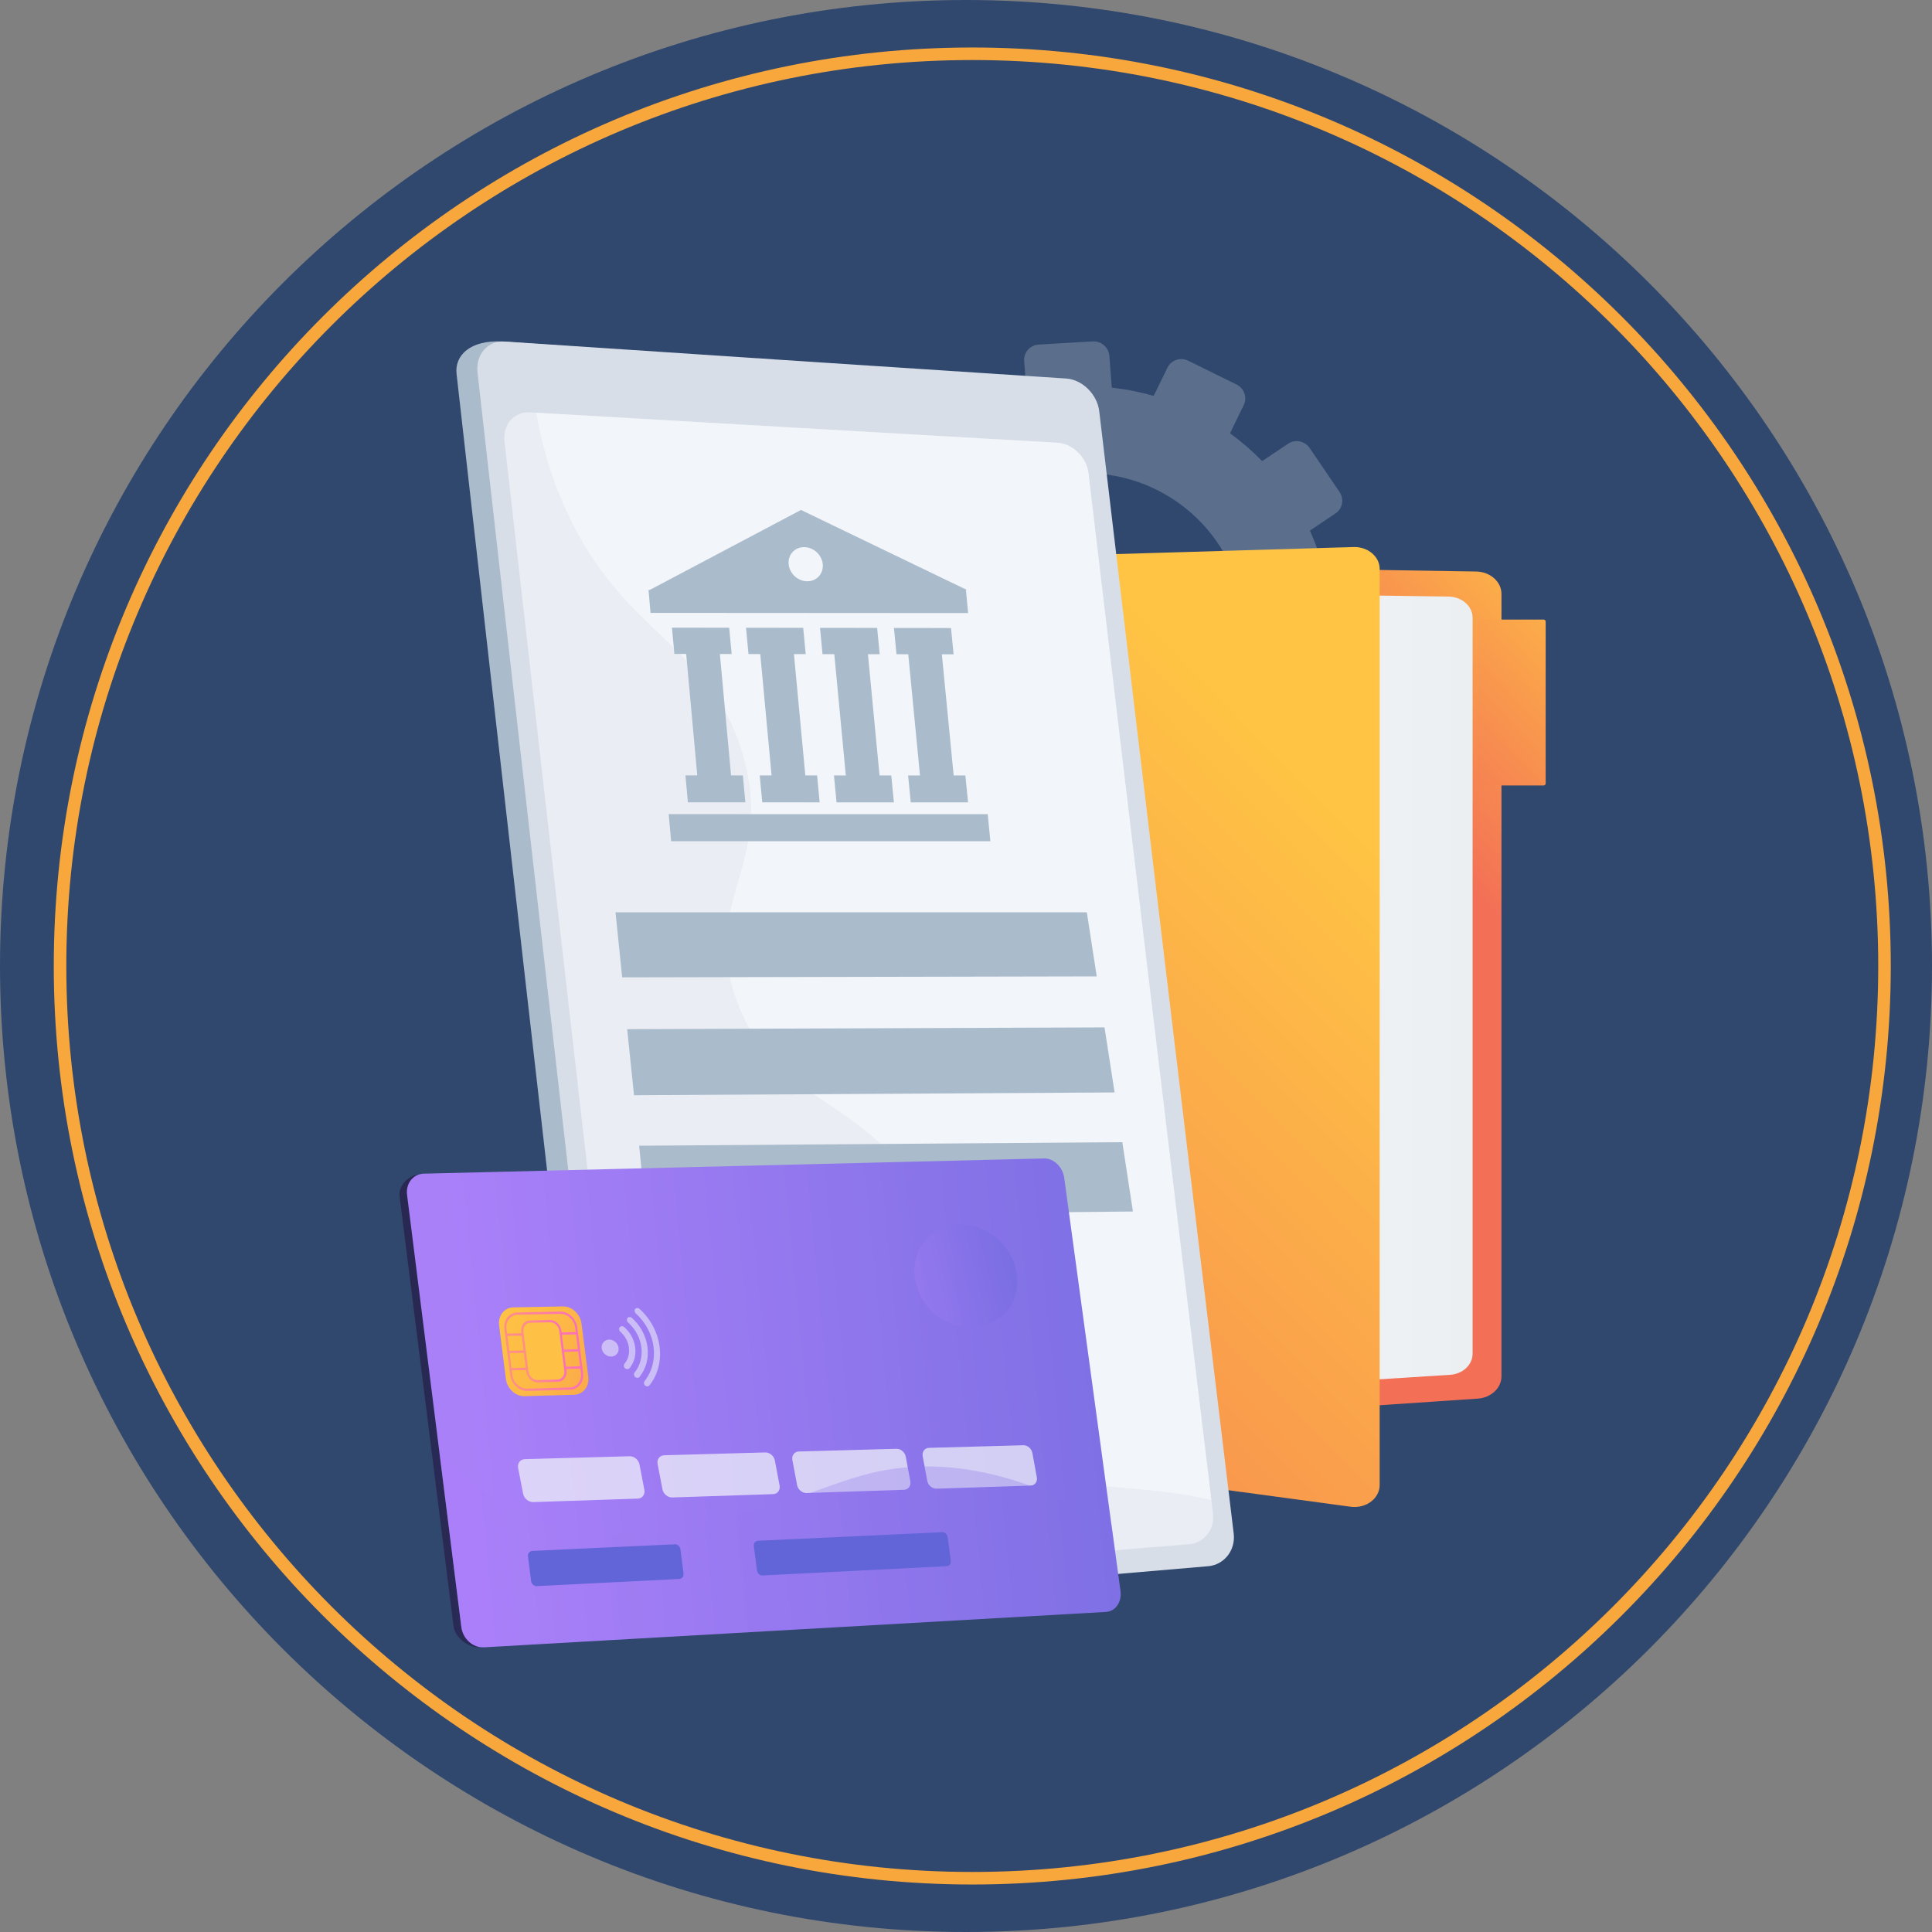 <svg width="2156" height="2156" viewBox="0 0 2156 2156" fill="none" xmlns="http://www.w3.org/2000/svg">
<rect x="0" y="0" width="2156" height="2156" fill="#808080" stroke="none"/>
<path d="M1078 2156C1673.36 2156 2156 1673.36 2156 1078C2156 482.637 1673.36 0 1078 0C482.637 0 0 482.637 0 1078C0 1673.36 482.637 2156 1078 2156Z" fill="#30486E"/>
<path opacity="0.3" d="M1511.97 634.355L1477.4 636.688C1473.43 621.259 1468.21 606.353 1461.74 592.144L1490.43 572.891C1498.26 567.638 1500.27 557.009 1494.93 549.146L1461.47 499.917C1456.11 492.036 1445.4 489.893 1437.55 495.133L1408.48 514.536C1397.44 503.223 1385.45 492.848 1372.62 483.556L1387.95 452.079C1392.08 443.592 1388.46 433.284 1379.86 429.054L1325.99 402.545C1317.36 398.298 1306.99 401.744 1302.84 410.247L1287.4 441.825C1272.3 437.432 1256.68 434.354 1240.69 432.577L1238 397.165C1237.28 387.658 1228.91 380.411 1219.31 380.977L1159.09 384.528C1149.44 385.097 1142.2 393.288 1142.93 402.822L1145.62 438.339C1129.94 442.046 1114.79 447.013 1100.34 453.234L1080.03 423.624C1074.56 415.639 1063.6 413.446 1055.55 418.728L1005.16 451.824C997.083 457.126 994.995 467.912 1000.5 475.909L1020.88 505.525C1009.3 516.46 998.73 528.389 989.254 541.154L956.649 525.404C947.821 521.139 937.208 524.667 932.946 533.288L906.27 587.261C901.998 595.902 905.715 606.353 914.567 610.602L946.933 626.136C942.516 641.305 939.491 657.013 937.817 673.086L901.981 675.503C892.172 676.165 884.805 684.498 885.535 694.116L890.099 754.259C890.829 763.876 899.377 771.112 909.184 770.422L944.727 767.92C948.735 783.693 954.063 798.908 960.678 813.405L931.437 832.921C923.319 838.34 921.218 849.193 926.75 857.157L961.297 906.91C966.815 914.857 977.851 916.893 985.943 911.462L1014.96 891.993C1026.34 903.522 1038.74 914.028 1051.97 923.412L1036.81 954.429C1032.57 963.098 1036.27 973.485 1045.06 977.624L1099.92 1003.47C1108.68 1007.59 1119.2 1003.91 1123.41 995.263L1138.37 964.537C1153.85 968.824 1169.86 971.716 1186.21 973.259L1188.79 1007.22C1189.51 1016.76 1197.92 1023.87 1207.55 1023.11L1267.67 1018.37C1277.27 1017.61 1284.45 1009.29 1283.73 999.785L1281.16 965.92C1296.98 961.903 1312.23 956.617 1326.72 950.052L1345.92 977.947C1351.31 985.792 1362.09 987.782 1369.99 982.395L1419.3 948.775C1427.17 943.409 1429.2 932.712 1423.82 924.88L1404.58 896.816C1415.97 885.694 1426.38 873.618 1435.65 860.705L1466.41 875.472C1474.98 879.581 1485.25 875.992 1489.36 867.458L1515.04 814.154C1519.14 805.639 1515.54 795.396 1507 791.271L1476.18 776.378C1480.37 761.346 1483.23 745.804 1484.75 729.907L1519.04 727.492C1528.48 726.828 1535.55 718.648 1534.83 709.222L1530.36 650.271C1529.64 640.844 1521.41 633.718 1511.97 634.355ZM1200.28 528.429C1297.19 522.274 1381.21 594.83 1388.46 690.456C1395.72 786.08 1323.53 869.407 1226.7 876.609C1129.29 883.856 1043.94 811.391 1036.6 714.716C1029.26 618.04 1102.79 534.621 1200.28 528.429Z" fill="#BFC8D6"/>
<path d="M985.78 627.215V1605.34L1648.82 1560.81C1663.87 1559.9 1675.56 1548.98 1675.56 1535.82V662.84C1675.56 649.278 1663.18 638.178 1647.63 637.796L985.78 627.215Z" fill="url(#paint0_linear_549_34994)"/>
<path d="M952.1 656.14V1576.42L1618.16 1534.21C1632.33 1533.35 1643.32 1523.08 1643.32 1510.69V689.346C1643.32 676.586 1631.67 666.143 1617.04 665.784L952.1 656.14Z" fill="url(#paint1_linear_549_34994)"/>
<path d="M1722.63 876.518H1649.01V691.404H1722.63C1723.87 691.404 1724.88 692.412 1724.88 693.655V874.269C1724.88 875.511 1723.87 876.518 1722.63 876.518Z" fill="url(#paint2_linear_549_34994)"/>
<path d="M944.514 654.956V1580.75C944.514 1594.9 956.345 1606.94 972.384 1609.11L1507.95 1681.53C1524.75 1683.42 1539.63 1672.01 1539.63 1657.24V634.947C1539.63 621.173 1526.61 610.109 1510.82 610.466L976.312 626.274C958.578 626.799 944.514 639.486 944.514 654.956Z" fill="url(#paint3_linear_549_34994)"/>
<path opacity="0.3" d="M1193.4 1396.15C1185.68 1288.04 1262.45 1262.23 1249.51 1136.09C1230.77 953.414 1057.98 892.448 1072.32 742.129C1076.8 695.202 1098.06 654.825 1123.54 621.92L976.311 626.275C958.578 626.8 944.514 639.486 944.514 654.957V1580.75C944.514 1594.9 956.345 1606.94 972.384 1609.11L1385 1664.9C1241.03 1561.17 1198.61 1469.14 1193.4 1396.15Z" fill="url(#paint4_linear_549_34994)"/>
<g opacity="0.8">
<path d="M691.988 1416.5C692.152 1416.58 692.33 1416.63 692.519 1416.65C693.439 1416.74 694.259 1416.06 694.349 1415.14C694.396 1414.66 699.245 1366.15 713.617 1315.81C726.794 1269.65 750.87 1212.45 790.742 1202.09C791.638 1201.86 792.175 1200.95 791.942 1200.05C791.71 1199.16 790.795 1198.62 789.9 1198.85C756.652 1207.49 729.899 1246.55 710.384 1314.93C695.935 1365.56 691.062 1414.33 691.015 1414.82C690.944 1415.55 691.354 1416.22 691.988 1416.5Z" fill="white"/>
</g>
<g opacity="0.8">
<path d="M887.449 1525.18C887.62 1525.13 887.785 1525.04 887.937 1524.93C888.678 1524.38 888.829 1523.33 888.275 1522.58C887.985 1522.2 858.885 1483.09 835.582 1436.2C814.216 1393.22 793.466 1334.73 815.947 1300.21C816.452 1299.44 816.233 1298.4 815.457 1297.89C814.682 1297.39 813.644 1297.61 813.14 1298.38C794.394 1327.17 800.942 1374.05 832.602 1437.74C856.041 1484.88 885.3 1524.2 885.593 1524.59C886.033 1525.18 886.786 1525.4 887.449 1525.18Z" fill="white"/>
<path d="M784.556 1505.14C785.242 1504.92 785.731 1504.27 785.716 1503.51C785.697 1502.58 784.931 1501.85 784.007 1501.87C777.304 1502.01 619.45 1505.71 585.636 1543.1C585.015 1543.78 585.069 1544.84 585.755 1545.46C586.441 1546.08 587.5 1546.03 588.12 1545.34C620.977 1509.02 782.45 1505.25 784.076 1505.22C784.244 1505.22 784.405 1505.19 784.556 1505.14Z" fill="white"/>
</g>
<path d="M1198.95 459.834C1248.65 879.909 1298.35 1295.6 1348.06 1706.91C1350.29 1725.35 1337.55 1741.66 1319.72 1743.18C1119.97 1762.12 920.212 1781.49 720.458 1801.27C684.825 1803 665.258 1783.09 662.965 1763.16C611.805 1319.15 560.646 870.49 509.487 417.185C507.193 396.826 524.44 379.327 560.072 381.066C760.81 395.379 961.548 409.502 1162.29 423.436C1180.23 424.622 1196.72 440.991 1198.95 459.834Z" fill="#AABBCC"/>
<path d="M1226.69 458.974C1276.71 880.88 1326.72 1298.35 1376.74 1711.38C1378.98 1729.88 1366.16 1746.28 1348.22 1747.81C1140.8 1765.38 933.386 1783.29 725.966 1801.55C707.038 1803.24 689.639 1788.24 687.332 1768.21C635.851 1322.17 584.37 871.43 532.888 415.975C530.58 395.531 544.301 379.835 563.356 381.127C772.17 395.056 980.984 408.816 1189.8 422.413C1207.86 423.615 1224.45 440.047 1226.69 458.974Z" fill="#D8DEE8"/>
<path d="M1214.64 527.997C1260.96 918.891 1307.29 1305.97 1353.62 1689.24C1355.71 1706.57 1343.73 1721.86 1326.97 1723.23C1131.91 1739.18 936.839 1755.44 741.773 1772C724.148 1773.51 707.946 1759.47 705.793 1740.86C658.192 1328.88 610.592 912.871 562.991 492.843C560.84 473.84 573.608 459.132 591.344 460.183C787.625 471.611 983.908 482.923 1180.19 494.11C1197.05 495.073 1212.55 510.341 1214.64 527.997Z" fill="#EAEDF3"/>
<path opacity="0.8" d="M1180.19 494.111C986.233 483.057 792.275 471.876 598.319 460.588C604.314 495.06 614.768 532.578 632.396 570.823C696.732 710.4 791.246 718.087 828.223 839.719C866.318 965.028 780.405 1004.25 822.377 1117.38C867.923 1240.15 979.624 1222.38 1038.66 1357.05C1089.55 1473.12 1024.04 1526.18 1076.66 1596.72C1134.33 1674.03 1241.03 1647.82 1351.78 1674.01C1306.06 1295.71 1260.35 913.718 1214.64 527.999C1212.55 510.342 1197.05 495.075 1180.19 494.111Z" fill="#F4F7FA"/>
<path d="M1223.88 1089.59L694.314 1090.68L686.866 1018.09H1212.84L1223.88 1089.59Z" fill="#AABBCC"/>
<path d="M1243.83 1219.1L707.531 1222.2L699.891 1148.49L1232.58 1146.52L1243.83 1219.1Z" fill="#AABBCC"/>
<path d="M1264.3 1351.97L721.103 1357.18L713.248 1278.57L1252.42 1274.6L1264.3 1351.97Z" fill="#AABBCC"/>
<path d="M1102.24 908.585L746.214 908.524L748.952 938.765H1105.18L1102.24 908.585Z" fill="#AABBCC"/>
<path d="M764.902 865.288L767.662 895.34L831.785 895.356L828.979 865.315L815.821 865.309L803.328 729.838L816.484 729.854L813.733 700.509L749.854 700.423L752.577 729.778L765.734 729.793L778.121 865.293L764.902 865.288Z" fill="#AABBCC"/>
<path d="M847.815 865.322L850.636 895.361L914.699 895.377L911.831 865.349L898.705 865.344L885.981 729.936L899.118 729.951L896.33 700.622L832.512 700.536L835.271 729.876L848.421 729.892L861.041 865.328L847.815 865.322Z" fill="#AABBCC"/>
<path d="M930.651 865.357L933.531 895.381L997.534 895.396L994.608 865.385L981.511 865.378L968.556 730.035L981.675 730.05L978.851 700.734L915.093 700.647L917.888 729.974L931.032 729.99L943.882 865.363L930.651 865.357Z" fill="#AABBCC"/>
<path d="M1013.41 865.392L1016.35 895.402L1080.29 895.418L1077.31 865.419L1064.24 865.413L1051.05 730.133L1064.15 730.148L1061.29 700.846L997.595 700.759L1000.43 730.072L1013.56 730.089L1026.65 865.397L1013.41 865.392Z" fill="#AABBCC"/>
<path d="M1077.91 658.372H1079.08L893.844 569.087L725.024 658.372H723.729L725.938 683.916L1080.37 684.139L1077.91 658.372ZM900.913 648.673C890.39 648.656 881.06 640.105 880.075 629.581C879.091 619.059 886.818 610.549 897.333 610.569C907.846 610.588 917.172 619.128 918.164 629.647C919.156 640.17 911.434 648.69 900.913 648.673Z" fill="#AABBCC"/>
<path d="M1236.46 1774.72C1238.1 1786.82 1230.91 1797.21 1220.47 1797.81L534.97 1838.2C522.871 1838.89 507.753 1827.73 506.114 1814.67L445.958 1335.14C444.34 1322.25 456.847 1310.73 468.942 1310.68L1152.25 1294.79C1162.7 1294.73 1172.55 1304.46 1174.17 1316.4L1236.46 1774.72Z" fill="url(#paint5_linear_549_34994)"/>
<path d="M1250.38 1775.58C1252.03 1787.75 1244.79 1798.2 1234.26 1798.8L539.97 1838.32C527.8 1839.01 516.47 1828.83 514.82 1815.69L454.264 1333.41C452.636 1320.44 461.28 1309.8 473.445 1309.74L1165.55 1292.75C1176.07 1292.69 1186 1302.47 1187.63 1314.49L1250.38 1775.58Z" fill="url(#paint6_linear_549_34994)"/>
<g opacity="0.7">
<path d="M711.633 1672.37L595.167 1676.24C589.936 1676.41 584.815 1672.26 583.792 1667L578.178 1638.16C577.153 1632.89 580.607 1628.46 585.849 1628.32L702.552 1625.06C707.654 1624.92 712.637 1629.05 713.632 1634.24L719.08 1662.65C720.074 1667.83 716.725 1672.2 711.633 1672.37Z" fill="#F4F7FA"/>
<path d="M862.789 1667.35L750.246 1671.09C745.193 1671.26 740.245 1667.17 739.257 1662L733.833 1633.65C732.843 1628.47 736.179 1624.12 741.243 1623.98L854.012 1620.83C858.942 1620.7 863.76 1624.76 864.721 1629.86L869.986 1657.79C870.947 1662.89 867.71 1667.19 862.789 1667.35Z" fill="#F4F7FA"/>
<path d="M1008.93 1662.5L900.113 1666.11C895.228 1666.27 890.446 1662.25 889.49 1657.17L884.248 1629.29C883.291 1624.2 886.516 1619.93 891.411 1619.79L1000.44 1616.75C1005.21 1616.62 1009.87 1620.61 1010.8 1625.63L1015.89 1653.1C1016.82 1658.11 1013.69 1662.34 1008.93 1662.5Z" fill="#F4F7FA"/>
<path d="M1150.29 1657.8L1045.02 1661.3C1040.3 1661.46 1035.67 1657.49 1034.75 1652.5L1029.68 1625.08C1028.75 1620.08 1031.87 1615.87 1036.61 1615.74L1142.08 1612.8C1146.69 1612.67 1151.2 1616.6 1152.1 1621.54L1157.03 1648.56C1157.93 1653.49 1154.9 1657.65 1150.29 1657.8Z" fill="#F4F7FA"/>
</g>
<path d="M640.867 1556.44L585.451 1558.06C575.333 1558.36 565.906 1549.65 564.522 1538.72L556.976 1479.16C555.595 1468.25 562.756 1459.17 572.873 1458.97L628.287 1457.9C638.272 1457.71 647.558 1466.4 648.941 1477.21L656.49 1536.22C657.875 1547.05 650.853 1556.15 640.867 1556.44Z" fill="url(#paint7_linear_549_34994)"/>
<path d="M636.253 1550.86L588.651 1552.22C579.297 1552.49 570.631 1544.49 569.349 1534.38L562.868 1483.24C561.589 1473.15 568.172 1464.79 577.526 1464.6L625.125 1463.66C634.373 1463.48 642.926 1471.47 644.206 1481.48L650.689 1532.2C651.97 1542.22 645.501 1550.6 636.253 1550.86ZM577.847 1467.14C569.793 1467.3 564.127 1474.5 565.229 1483.19L571.711 1534.31C572.814 1543.02 580.275 1549.91 588.329 1549.68L635.93 1548.33C643.895 1548.11 649.469 1540.9 648.365 1532.26L641.881 1481.53C640.779 1472.91 633.412 1466.02 625.447 1466.18L577.847 1467.14Z" fill="url(#paint8_linear_549_34994)"/>
<path d="M644.007 1489.05L565.012 1490.82L564.69 1488.28L643.685 1486.53L644.007 1489.05Z" fill="url(#paint9_linear_549_34994)"/>
<path d="M646.445 1508.12L567.45 1510.04L567.127 1507.5L646.123 1505.6L646.445 1508.12Z" fill="url(#paint10_linear_549_34994)"/>
<path d="M648.884 1527.2L569.887 1529.28L569.565 1526.73L648.562 1524.68L648.884 1527.2Z" fill="url(#paint11_linear_549_34994)"/>
<path d="M622.202 1540.78L600.128 1541.39C594.51 1541.54 589.278 1536.7 588.506 1530.62L582.844 1486.04C582.073 1479.98 586.044 1474.92 591.662 1474.8L613.735 1474.34C619.321 1474.22 624.518 1479.07 625.289 1485.11L630.952 1529.5C631.724 1535.55 627.789 1540.62 622.202 1540.78Z" fill="#FEC045"/>
<path d="M622.364 1542.04L600.29 1542.66C594.01 1542.83 588.193 1537.45 587.33 1530.65L581.667 1486.07C580.807 1479.29 585.22 1473.67 591.5 1473.53L613.574 1473.08C619.818 1472.95 625.594 1478.33 626.456 1485.09L632.119 1529.47C632.981 1536.23 628.608 1541.87 622.364 1542.04ZM591.823 1476.07C586.838 1476.17 583.336 1480.64 584.02 1486.02L589.682 1530.59C590.366 1535.98 594.983 1540.25 599.967 1540.12L622.041 1539.51C626.998 1539.38 630.471 1534.9 629.786 1529.53L624.123 1485.14C623.439 1479.78 618.853 1475.5 613.896 1475.6L591.823 1476.07Z" fill="url(#paint12_linear_549_34994)"/>
<path opacity="0.3" d="M759.86 1703.72C702.404 1713.88 665.074 1716.09 620.87 1703.01C559.831 1684.96 515.452 1646.64 490.464 1621.2L514.82 1815.17C516.47 1828.31 527.799 1838.49 539.97 1837.8L1234.26 1798.25C1244.78 1797.65 1252.03 1787.2 1250.38 1775.03L1240.42 1701.45C1130.49 1636.55 1049.73 1631.29 995.157 1639.41C928.809 1649.28 894.99 1679.83 759.86 1703.72Z" fill="url(#paint13_linear_549_34994)"/>
<path d="M758.143 1762.01L599.005 1770.04C595.949 1770.19 593.105 1767.61 592.686 1764.29L589.229 1737.01C588.809 1733.69 590.967 1730.87 594.023 1730.73L753.158 1723.33C756.116 1723.19 758.877 1725.74 759.296 1729L762.755 1755.82C763.174 1759.08 761.099 1761.86 758.143 1762.01Z" fill="url(#paint14_linear_549_34994)"/>
<path d="M1056.66 1747.76L850.904 1758.12C847.94 1758.27 845.167 1755.72 844.743 1752.46L841.248 1725.58C840.824 1722.32 842.904 1719.54 845.867 1719.41L1051.62 1709.85C1054.46 1709.72 1057.13 1712.22 1057.55 1715.41L1061.05 1741.7C1061.47 1744.89 1059.5 1747.62 1056.66 1747.76Z" fill="url(#paint15_linear_549_34994)"/>
<path opacity="0.3" d="M1134.59 1421.97C1138.88 1453.88 1116.64 1480.5 1085.09 1481.41C1053.73 1482.31 1025.05 1457.45 1020.86 1425.9C1016.67 1394.38 1038.47 1367.83 1069.73 1366.57C1101.19 1365.3 1130.3 1390.09 1134.59 1421.97Z" fill="url(#paint16_linear_549_34994)"/>
<g opacity="0.53">
<path d="M688.418 1510.86C685.25 1514.68 679.307 1514.89 675.138 1511.3C670.948 1507.7 670.169 1501.67 673.402 1497.86C676.618 1494.07 682.571 1493.94 686.695 1497.54C690.798 1501.12 691.568 1507.07 688.418 1510.86Z" fill="#F4F7FA"/>
<path d="M722.515 1547.14C721.638 1547.19 720.715 1546.89 719.954 1546.24C718.429 1544.92 718.137 1542.66 719.301 1541.2C736.489 1519.57 732.152 1486.17 709.518 1465.71C707.985 1464.32 707.692 1462.07 708.866 1460.68C710.036 1459.29 712.223 1459.3 713.747 1460.68C739.203 1483.83 744.098 1521.49 724.804 1545.95C724.226 1546.69 723.394 1547.08 722.515 1547.14Z" fill="#F4F7FA"/>
<path d="M711.44 1537.59C710.55 1537.63 709.614 1537.33 708.843 1536.66C707.298 1535.33 707.004 1533.06 708.186 1531.59C721.037 1515.67 717.828 1490.92 700.971 1475.86C699.419 1474.47 699.125 1472.2 700.315 1470.79C701.502 1469.39 703.717 1469.38 705.259 1470.76C725.028 1488.53 728.803 1517.63 713.763 1536.41C713.176 1537.14 712.331 1537.54 711.44 1537.59Z" fill="#F4F7FA"/>
<path d="M700.216 1527.91C699.313 1527.95 698.364 1527.64 697.583 1526.96C696.016 1525.61 695.72 1523.33 696.923 1521.86C705.261 1511.68 703.2 1495.77 692.304 1486.15C690.733 1484.76 690.438 1482.48 691.644 1481.05C692.848 1479.63 695.091 1479.6 696.652 1480.99C703.414 1486.99 707.728 1495.01 708.84 1503.59C709.953 1512.18 707.739 1520.39 702.574 1526.74C701.976 1527.48 701.119 1527.87 700.216 1527.91Z" fill="#F4F7FA"/>
</g>
<path d="M2103 1078C2103 1640.23 1647.23 2096 1085 2096C522.774 2096 67 1640.23 67 1078C67 515.774 522.774 60 1085 60C1647.23 60 2103 515.774 2103 1078Z" stroke="#F7A73C" stroke-width="14"/>
<defs>
<linearGradient id="paint0_linear_549_34994" x1="1802.51" y1="648.612" x2="1541.56" y2="890.774" gradientUnits="userSpaceOnUse">
<stop stop-color="#FFC444"/>
<stop offset="0.996" stop-color="#F36F56"/>
</linearGradient>
<linearGradient id="paint1_linear_549_34994" x1="952.1" y1="1116.28" x2="1643.32" y2="1116.28" gradientUnits="userSpaceOnUse">
<stop stop-color="white"/>
<stop offset="0.996" stop-color="#EBEFF2"/>
</linearGradient>
<linearGradient id="paint2_linear_549_34994" x1="1824.5" y1="655.678" x2="1560.52" y2="900.648" gradientUnits="userSpaceOnUse">
<stop stop-color="#FFC444"/>
<stop offset="0.996" stop-color="#F36F56"/>
</linearGradient>
<linearGradient id="paint3_linear_549_34994" x1="1495.24" y1="905.303" x2="629.832" y2="1759.89" gradientUnits="userSpaceOnUse">
<stop stop-color="#FFC444"/>
<stop offset="0.996" stop-color="#F36F56"/>
</linearGradient>
<linearGradient id="paint4_linear_549_34994" x1="1438.47" y1="884.203" x2="598.383" y2="1713.8" gradientUnits="userSpaceOnUse">
<stop stop-color="#FFC444"/>
<stop offset="0.996" stop-color="#F36F56"/>
</linearGradient>
<linearGradient id="paint5_linear_549_34994" x1="1333.29" y1="1596.84" x2="410.829" y2="1637.06" gradientUnits="userSpaceOnUse">
<stop stop-color="#444B8C"/>
<stop offset="0.996" stop-color="#26264F"/>
</linearGradient>
<linearGradient id="paint6_linear_549_34994" x1="518.722" y1="1565.58" x2="1724.82" y2="1447.09" gradientUnits="userSpaceOnUse">
<stop stop-color="#AA80F9"/>
<stop offset="0.996" stop-color="#6165D7"/>
</linearGradient>
<linearGradient id="paint7_linear_549_34994" x1="401.153" y1="1407.59" x2="864.9" y2="1605.29" gradientUnits="userSpaceOnUse">
<stop stop-color="#F57E53"/>
<stop offset="0.004" stop-color="#F58152"/>
<stop offset="0.042" stop-color="#F99A4D"/>
<stop offset="0.084" stop-color="#FCAD49"/>
<stop offset="0.133" stop-color="#FEBA46"/>
<stop offset="0.196" stop-color="#FFC244"/>
<stop offset="0.318" stop-color="#FFC444"/>
<stop offset="0.455" stop-color="#FDB946"/>
<stop offset="0.694" stop-color="#F99C4C"/>
<stop offset="0.996" stop-color="#F36F56"/>
</linearGradient>
<linearGradient id="paint8_linear_549_34994" x1="565.887" y1="1508.9" x2="646.444" y2="1497.96" gradientUnits="userSpaceOnUse">
<stop stop-color="#FF9085"/>
<stop offset="1" stop-color="#FB6FBB"/>
</linearGradient>
<linearGradient id="paint9_linear_549_34994" x1="564.917" y1="1490.12" x2="642.737" y2="1479.55" gradientUnits="userSpaceOnUse">
<stop stop-color="#FF9085"/>
<stop offset="1" stop-color="#FB6FBB"/>
</linearGradient>
<linearGradient id="paint10_linear_549_34994" x1="567.344" y1="1509.27" x2="645.185" y2="1498.69" gradientUnits="userSpaceOnUse">
<stop stop-color="#FF9085"/>
<stop offset="1" stop-color="#FB6FBB"/>
</linearGradient>
<linearGradient id="paint11_linear_549_34994" x1="569.772" y1="1528.43" x2="647.634" y2="1517.85" gradientUnits="userSpaceOnUse">
<stop stop-color="#FF9085"/>
<stop offset="1" stop-color="#FB6FBB"/>
</linearGradient>
<linearGradient id="paint12_linear_549_34994" x1="584.31" y1="1508.43" x2="628.806" y2="1502.38" gradientUnits="userSpaceOnUse">
<stop stop-color="#FF9085"/>
<stop offset="1" stop-color="#FB6FBB"/>
</linearGradient>
<linearGradient id="paint13_linear_549_34994" x1="542.328" y1="1729.52" x2="1735.8" y2="1612.27" gradientUnits="userSpaceOnUse">
<stop stop-color="#AA80F9"/>
<stop offset="0.996" stop-color="#6165D7"/>
</linearGradient>
<linearGradient id="paint14_linear_549_34994" x1="598.803" y1="1469.76" x2="633.671" y2="1673.1" gradientUnits="userSpaceOnUse">
<stop stop-color="#AA80F9"/>
<stop offset="0.996" stop-color="#6165D7"/>
</linearGradient>
<linearGradient id="paint15_linear_549_34994" x1="862.701" y1="1416.65" x2="898.595" y2="1625.99" gradientUnits="userSpaceOnUse">
<stop stop-color="#AA80F9"/>
<stop offset="0.996" stop-color="#6165D7"/>
</linearGradient>
<linearGradient id="paint16_linear_549_34994" x1="1022.04" y1="1432.23" x2="1130.54" y2="1404.47" gradientUnits="userSpaceOnUse">
<stop stop-color="#AA80F9"/>
<stop offset="0.996" stop-color="#6165D7"/>
</linearGradient>
</defs>
</svg>
